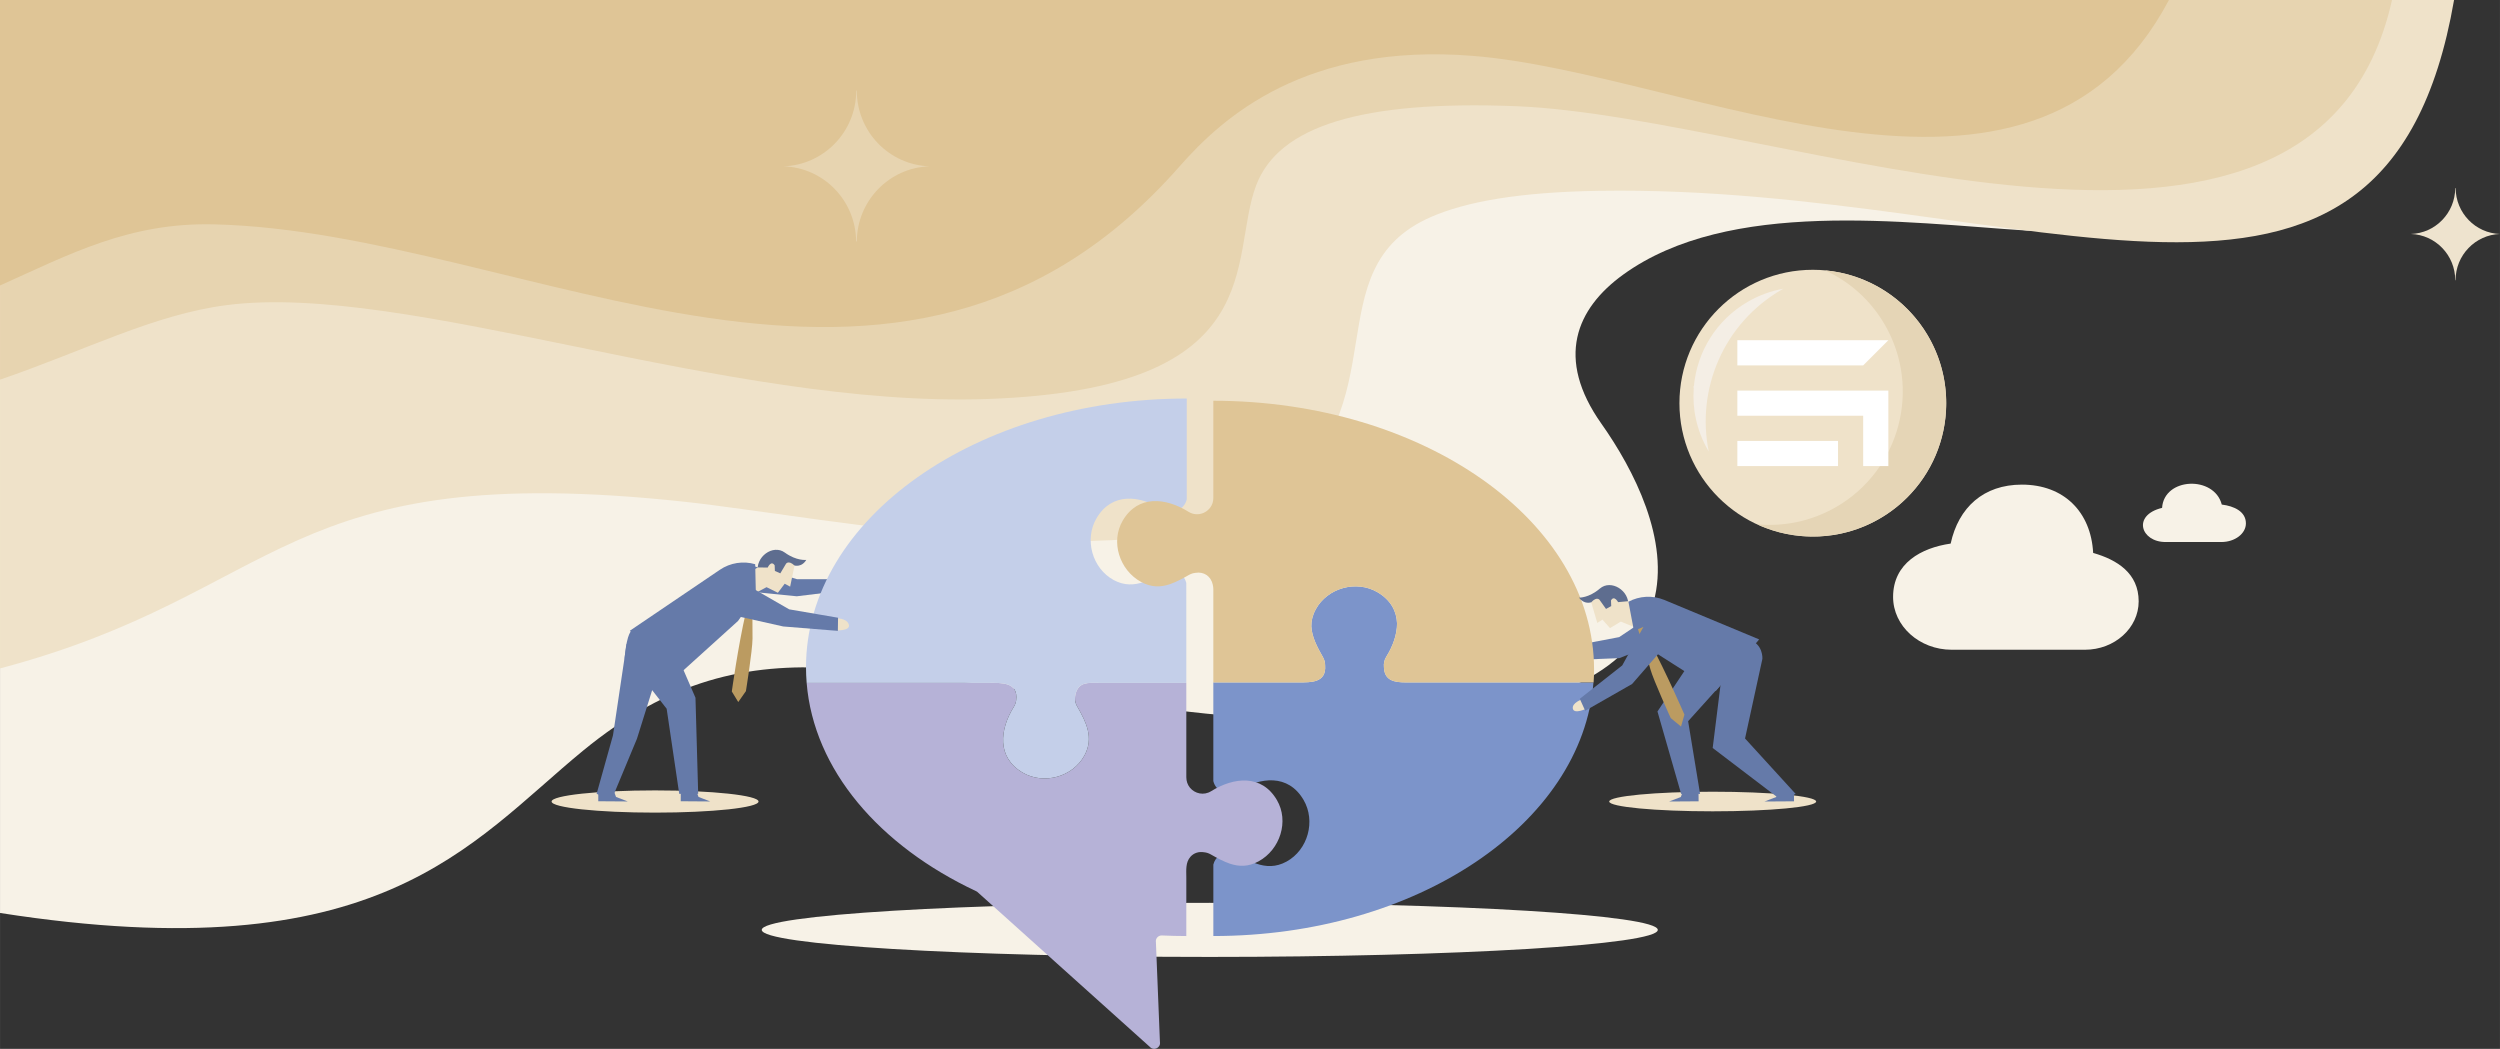 <?xml version="1.0" encoding="UTF-8"?>
<!DOCTYPE svg PUBLIC "-//W3C//DTD SVG 1.1//EN" "http://www.w3.org/Graphics/SVG/1.1/DTD/svg11.dtd">
<!-- Creator: CorelDRAW X7 -->
<svg xmlns="http://www.w3.org/2000/svg" xml:space="preserve" width="11.596in" height="4.865in" version="1.1" style="shape-rendering:geometricPrecision; text-rendering:geometricPrecision; image-rendering:optimizeQuality; fill-rule:evenodd; clip-rule:evenodd"
viewBox="0 0 115958 48650"
 xmlns:xlink="http://www.w3.org/1999/xlink">
 <rect x="0" y="0" width="115958" height="48650" fill="#333333" stroke="none"/>
 <defs>
  <style type="text/css">
   <![CDATA[
    .fil4 {fill:#EAF3DE}
    .fil10 {fill:#5E6D8F}
    .fil5 {fill:#657AA9}
    .fil11 {fill:#BB9B61}
    .fil8 {fill:#C4CFE9}
    .fil3 {fill:#DFC596}
    .fil15 {fill:#E5D5B6}
    .fil2 {fill:#E7D4B0}
    .fil1 {fill:#EFE2C9}
    .fil14 {fill:#F4EEE5}
    .fil0 {fill:#F7F2E7}
    .fil16 {fill:white}
    .fil6 {fill:#7C94CA;fill-rule:nonzero}
    .fil7 {fill:#B6B2D7;fill-rule:nonzero}
    .fil13 {fill:#E7D4B0;fill-rule:nonzero}
    .fil9 {fill:#EEE3CE;fill-rule:nonzero}
    .fil12 {fill:#F7F2E7;fill-rule:nonzero}
   ]]>
  </style>
 </defs>
 <g id="Layer_x0020_1">
  <g id="_1759670229264">
   <g>
    <path class="fil0" d="M100603 0l-100603 0 0 42347c17623,2756 21757,-3185 27036,-7522 4032,-3312 7620,-4066 11665,-3832 6830,395 17085,2762 25464,2468 16935,-594 13115,-9561 10112,-13810 -2142,-3030 -1171,-5333 1010,-6912 4903,-3548 13058,-2410 18736,-2043 2684,174 3116,-9748 6580,-10696z"/>
    <path class="fil1" d="M0 31004c13234,-3506 12966,-9765 31780,-7727 6420,695 21681,3810 27275,-149 5977,-4230 1801,-10656 7320,-13064 1624,-708 4074,-1154 7785,-1213 20066,-321 36478,9618 39668,-8851l-113828 0 0 31004z"/>
    <path class="fil2" d="M0 17610c3944,-1350 7123,-3022 10523,-3459 8374,-1076 23118,4790 35311,4355 13230,-473 11137,-6510 12432,-9912 1048,-2755 4894,-3940 12006,-3670 12256,465 37081,11123 40679,-4924l-61990 0 -48961 0 0 17610z"/>
    <path class="fil3" d="M100603 0l-100603 0 0 13242c3239,-1455 5996,-2931 9931,-2836 14492,351 31769,12126 44795,-2704 1993,-2268 5839,-5727 13581,-5111 10133,808 25921,9455 32296,-2591z"/>
   </g>
   <path class="fil4" d="M72717 30088c0,0 -295,-44 -363,191 -67,235 343,225 343,225l20 -416z"/>
   <polygon class="fil5" points="77162,28175 75102,29552 72642,30020 72609,30628 75113,30527 77544,29566 "/>
   <path class="fil0" d="M35332 43132c0,692 9304,1254 20781,1254 11477,0 20781,-562 20781,-1254 0,-693 -9304,-1255 -20781,-1255 -11477,0 -20781,562 -20781,1255z"/>
   <path class="fil4" d="M39047 26938c0,0 297,-27 352,211 55,238 -354,205 -354,205l2 -416z"/>
   <polygon class="fil5" points="34805,26215 36969,26865 39110,26865 39110,27394 36957,27658 34300,27394 "/>
   <path class="fil6" d="M73910 31652l-929 0 -7795 0c-491,0 -982,-71 -996,-719 -16,-157 17,-322 112,-473 305,-489 499,-1032 497,-1544 -20,-560 -283,-1079 -904,-1445 -980,-576 -2325,-205 -2868,795 -148,272 -206,533 -203,787 24,492 271,960 540,1432 70,122 101,252 100,378 65,813 -665,789 -1204,789l-3271 0 -711 0 0 4578c115,482 684,742 1133,461 1046,-652 2339,-801 3050,408 577,980 207,2325 -793,2868 -491,267 -947,244 -1392,93 -295,-99 -587,-257 -894,-424 -99,-54 -198,-87 -295,-104 -365,-37 -720,203 -808,571l0 3314c9420,-1 17116,-5207 17631,-11765z"/>
   <path class="fil7" d="M55217 39740c154,-175 386,-252 637,-208 101,10 203,41 300,96 296,169 590,330 890,432 421,140 848,156 1332,-107 1000,-543 1426,-1865 850,-2845 -711,-1209 -2004,-1061 -3050,-409 -343,214 -755,113 -982,-162 -114,-138 -169,-309 -169,-486l0 -4375 -4068 0c-471,0 -920,-70 -1073,525 -46,179 -28,377 76,559 421,735 787,1459 341,2281 -543,1000 -1888,1371 -2869,795 -1209,-710 -1060,-2003 -409,-3049 61,-98 96,-202 110,-305 109,-864 -707,-806 -1255,-806l-8463 0c328,4035 3374,7555 7866,9663 33,15 62,36 86,63l7968 7158c182,202 515,38 466,-229l-186 -4623c-31,-170 104,-326 277,-318 374,17 752,26 1133,27l0 -2721c0,-328 -44,-689 192,-956z"/>
   <path class="fil8" d="M37415 31676l8463 0c548,0 1364,-58 1255,806 -14,103 -49,207 -110,305 -651,1046 -800,2339 409,3049 981,576 2326,205 2869,-795 446,-822 80,-1546 -341,-2281 -104,-182 -122,-380 -76,-559 153,-595 602,-525 1073,-525l4068 0c0,-1546 -1,-3090 -1,-4636 -89,-369 -422,-608 -788,-572 -97,17 -196,51 -295,105 -307,166 -599,325 -894,423 -445,151 -901,174 -1392,-92 -999,-544 -1370,-1889 -793,-2869 711,-1209 2004,-1060 3050,-408 450,281 1018,21 1133,-461l0 -3988 0 -693c-9753,0 -17660,5581 -17660,12466 0,243 11,485 30,725z"/>
   <path class="fil9" d="M115958 10853c-1137,-37 -2050,-973 -2057,-2130l-18 0c-8,1157 -920,2093 -2060,2130 1143,38 2060,981 2060,2146l15 0c0,-1165 918,-2108 2060,-2146z"/>
   <path class="fil1" d="M25584 37178c0,284 2149,515 4800,515 2650,0 4799,-231 4799,-515 0,-285 -2149,-516 -4799,-516 -2651,0 -4800,231 -4800,516z"/>
   <path class="fil10" d="M36852 26231c0,0 330,97 546,-261 0,0 -449,59 -998,-341 -549,-400 -1375,204 -1247,912 128,709 885,213 885,213l432 -308 382 -215z"/>
   <path class="fil1" d="M36852 26231c-311,-283 -409,-58 -409,-58l-250 421 -252 -112 -10 -260c-166,-252 -323,104 -323,104l-458 -7 -278 159 90 1072 592 -315 526 260 317 -420 252 136 203 -980z"/>
   <path class="fil5" d="M31218 31527l-2003 -2271 4174 -2827c481,-326 1081,-421 1639,-259l0 0 33 1460 -831 1174 -3012 2723z"/>
   <path class="fil11" d="M34629 28107c0,0 -2,-195 58,-463l275 35c0,0 13,212 -58,463l-11 225c0,0 16,683 11,1250 -4,566 -307,2441 -307,2441l-355 506 -299 -491c0,0 294,-2119 643,-3631l43 -335z"/>
   <polygon class="fil5" points="28472,36693 28573,36965 29116,37175 27749,37165 27751,36798 "/>
   <polygon class="fil5" points="29064,29865 28432,34106 27672,36823 28368,37092 29544,34265 30921,29865 "/>
   <polygon class="fil5" points="32298,36693 32399,36965 32941,37175 31574,37165 31576,36798 "/>
   <polygon class="fil5" points="29616,31203 30921,32874 31505,36823 32384,36823 32258,32364 30770,28925 "/>
   <path class="fil1" d="M38719 28677c0,0 556,-31 652,292 96,322 -668,270 -668,270l16 -562z"/>
   <polygon class="fil5" points="34509,27059 36605,28264 38871,28653 38862,29263 36326,29058 33818,28495 "/>
   <path class="fil5" d="M29296 29263c0,0 -206,57 -316,1168 -102,1027 1660,-184 1660,-184l0 -750 -641 -363 -703 129z"/>
   <path class="fil12" d="M99199 27893c0,-1306 -1001,-1928 -2111,-2246 -101,-1903 -1358,-3168 -3306,-3168 -1776,0 -2938,1053 -3304,2735 -1361,197 -2670,909 -2670,2474 0,1351 1220,2450 2720,2450l6180 0c1374,0 2491,-1007 2491,-2245z"/>
   <path class="fil12" d="M100285 23557c91,-1418 2417,-1511 2769,-153 571,70 1119,321 1119,873 0,476 -511,864 -1139,864l-2590 0c-1146,0 -1559,-1246 -159,-1584z"/>
   <path class="fil13" d="M43114 7715c-1865,58 -3360,1591 -3373,3482l-32 0c-13,-1891 -1502,-3424 -3367,-3482 1872,-64 3373,-1604 3373,-3514l26 0c0,1910 1501,3450 3373,3514z"/>
   <g>
    <path class="fil1" d="M90273 18701c0,-3417 -2770,-6187 -6188,-6187 -3417,0 -6187,2770 -6187,6187 0,3417 2770,6187 6187,6187 3418,0 6188,-2770 6188,-6187z"/>
    <g>
     <path class="fil14" d="M81078 13992c-1475,851 -2359,2332 -2508,3904 -23,25 -28,65 -9,98l1 1c-73,974 136,1980 661,2889l35 60c-591,-2886 689,-5954 3386,-7511l73 -41c-562,100 -1116,298 -1639,600z"/>
     <path class="fil15" d="M87428 15068c1708,2959 694,6742 -2264,8450 -1154,666 -2432,917 -3664,801 1761,809 3873,782 5678,-261 2959,-1708 3973,-5492 2265,-8450 -1043,-1806 -2858,-2885 -4787,-3066 1124,517 2106,1373 2772,2526z"/>
    </g>
    <path class="fil16" d="M85254 20452l0 1167 -4670 0 0 -1167 4670 0zm-4670 -3503l0 -1168c2335,0 4670,0 7004,0l-1168 1168c-1944,0 -3890,0 -5836,0zm7004 1167c0,1168 0,2336 0,3503l-1168 0 0 -2335 -5836 0 0 -1168c2335,0 4670,0 7004,0z"/>
   </g>
   <path class="fil3" d="M73938 31054c0,-6880 -7916,-12458 -17660,-12466l0 4502c0,62 -8,122 -21,179l0 13c-119,478 -683,735 -1131,456 -1046,-652 -2339,-800 -3050,409 -576,980 -150,2302 851,2845 483,263 910,247 1331,107 300,-103 594,-263 890,-432 98,-55 199,-86 300,-96 383,-66 722,146 808,563l0 8c14,58 22,118 22,181l0 4329 711 0 3271 0c539,0 1269,24 1204,-789 1,-126 -30,-256 -100,-378 -269,-472 -516,-940 -540,-1432 -3,-254 55,-515 203,-787 543,-1000 1888,-1371 2868,-795 621,366 884,885 904,1445 2,512 -192,1055 -497,1544 -95,151 -128,316 -112,473 14,648 505,719 996,719l8724 0 7 -1c14,-198 21,-397 21,-597z"/>
   <path class="fil1" d="M74641 37178c0,250 2149,454 4799,454 2651,0 4800,-204 4800,-454 0,-251 -2149,-455 -4800,-455 -2650,0 -4799,204 -4799,455z"/>
   <polygon class="fil5" points="80480,31033 78301,33453 78856,36826 77977,36826 76879,33001 79591,28927 "/>
   <path class="fil10" d="M73806 27936c0,0 -322,123 -566,-216 0,0 452,23 967,-420 515,-443 1387,92 1317,809 -71,716 -865,283 -865,283l-455 -272 -398 -184z"/>
   <path class="fil1" d="M73806 27936c287,-307 402,-90 402,-90l284 399 242 -132 -11 -261c145,-263 330,78 330,78l456 -43 290 135 112 1112 -731 -302 -503 302 -350 -393 -240 155 -281 -960z"/>
   <path class="fil5" d="M79582 32055l2014 -2397 -4407 -1834c-538,-219 -1145,-187 -1657,87l0 0 272 1435 1056 976 2722 1733z"/>
   <path class="fil11" d="M76412 29507c0,0 -50,-188 -179,-430l-256 106c0,0 44,209 179,431l71 215c0,0 166,662 322,1207 155,545 946,2271 946,2271l477 394 157 -554c0,0 -847,-1964 -1587,-3328l-130 -312z"/>
   <polygon class="fil5" points="82489,36695 82388,36968 81845,37177 83213,37168 83210,36800 "/>
   <polygon class="fil5" points="78063,36695 77962,36968 77419,37177 78787,37168 78784,36800 "/>
   <path class="fil1" d="M73395 32431c0,0 -496,165 -441,440 55,276 640,-5 640,-5l-199 -435z"/>
   <polygon class="fil5" points="76440,28694 75245,30865 73276,32413 73527,32968 75702,31726 77419,29754 "/>
   <path class="fil5" d="M79995 30232l-10 -7 55 -357c0,0 366,-412 1061,-210 696,201 645,901 645,901l-805 3695 2348 2572 -696 269 -3153 -2401 555 -4462z"/>
  </g>
 </g>
</svg>
